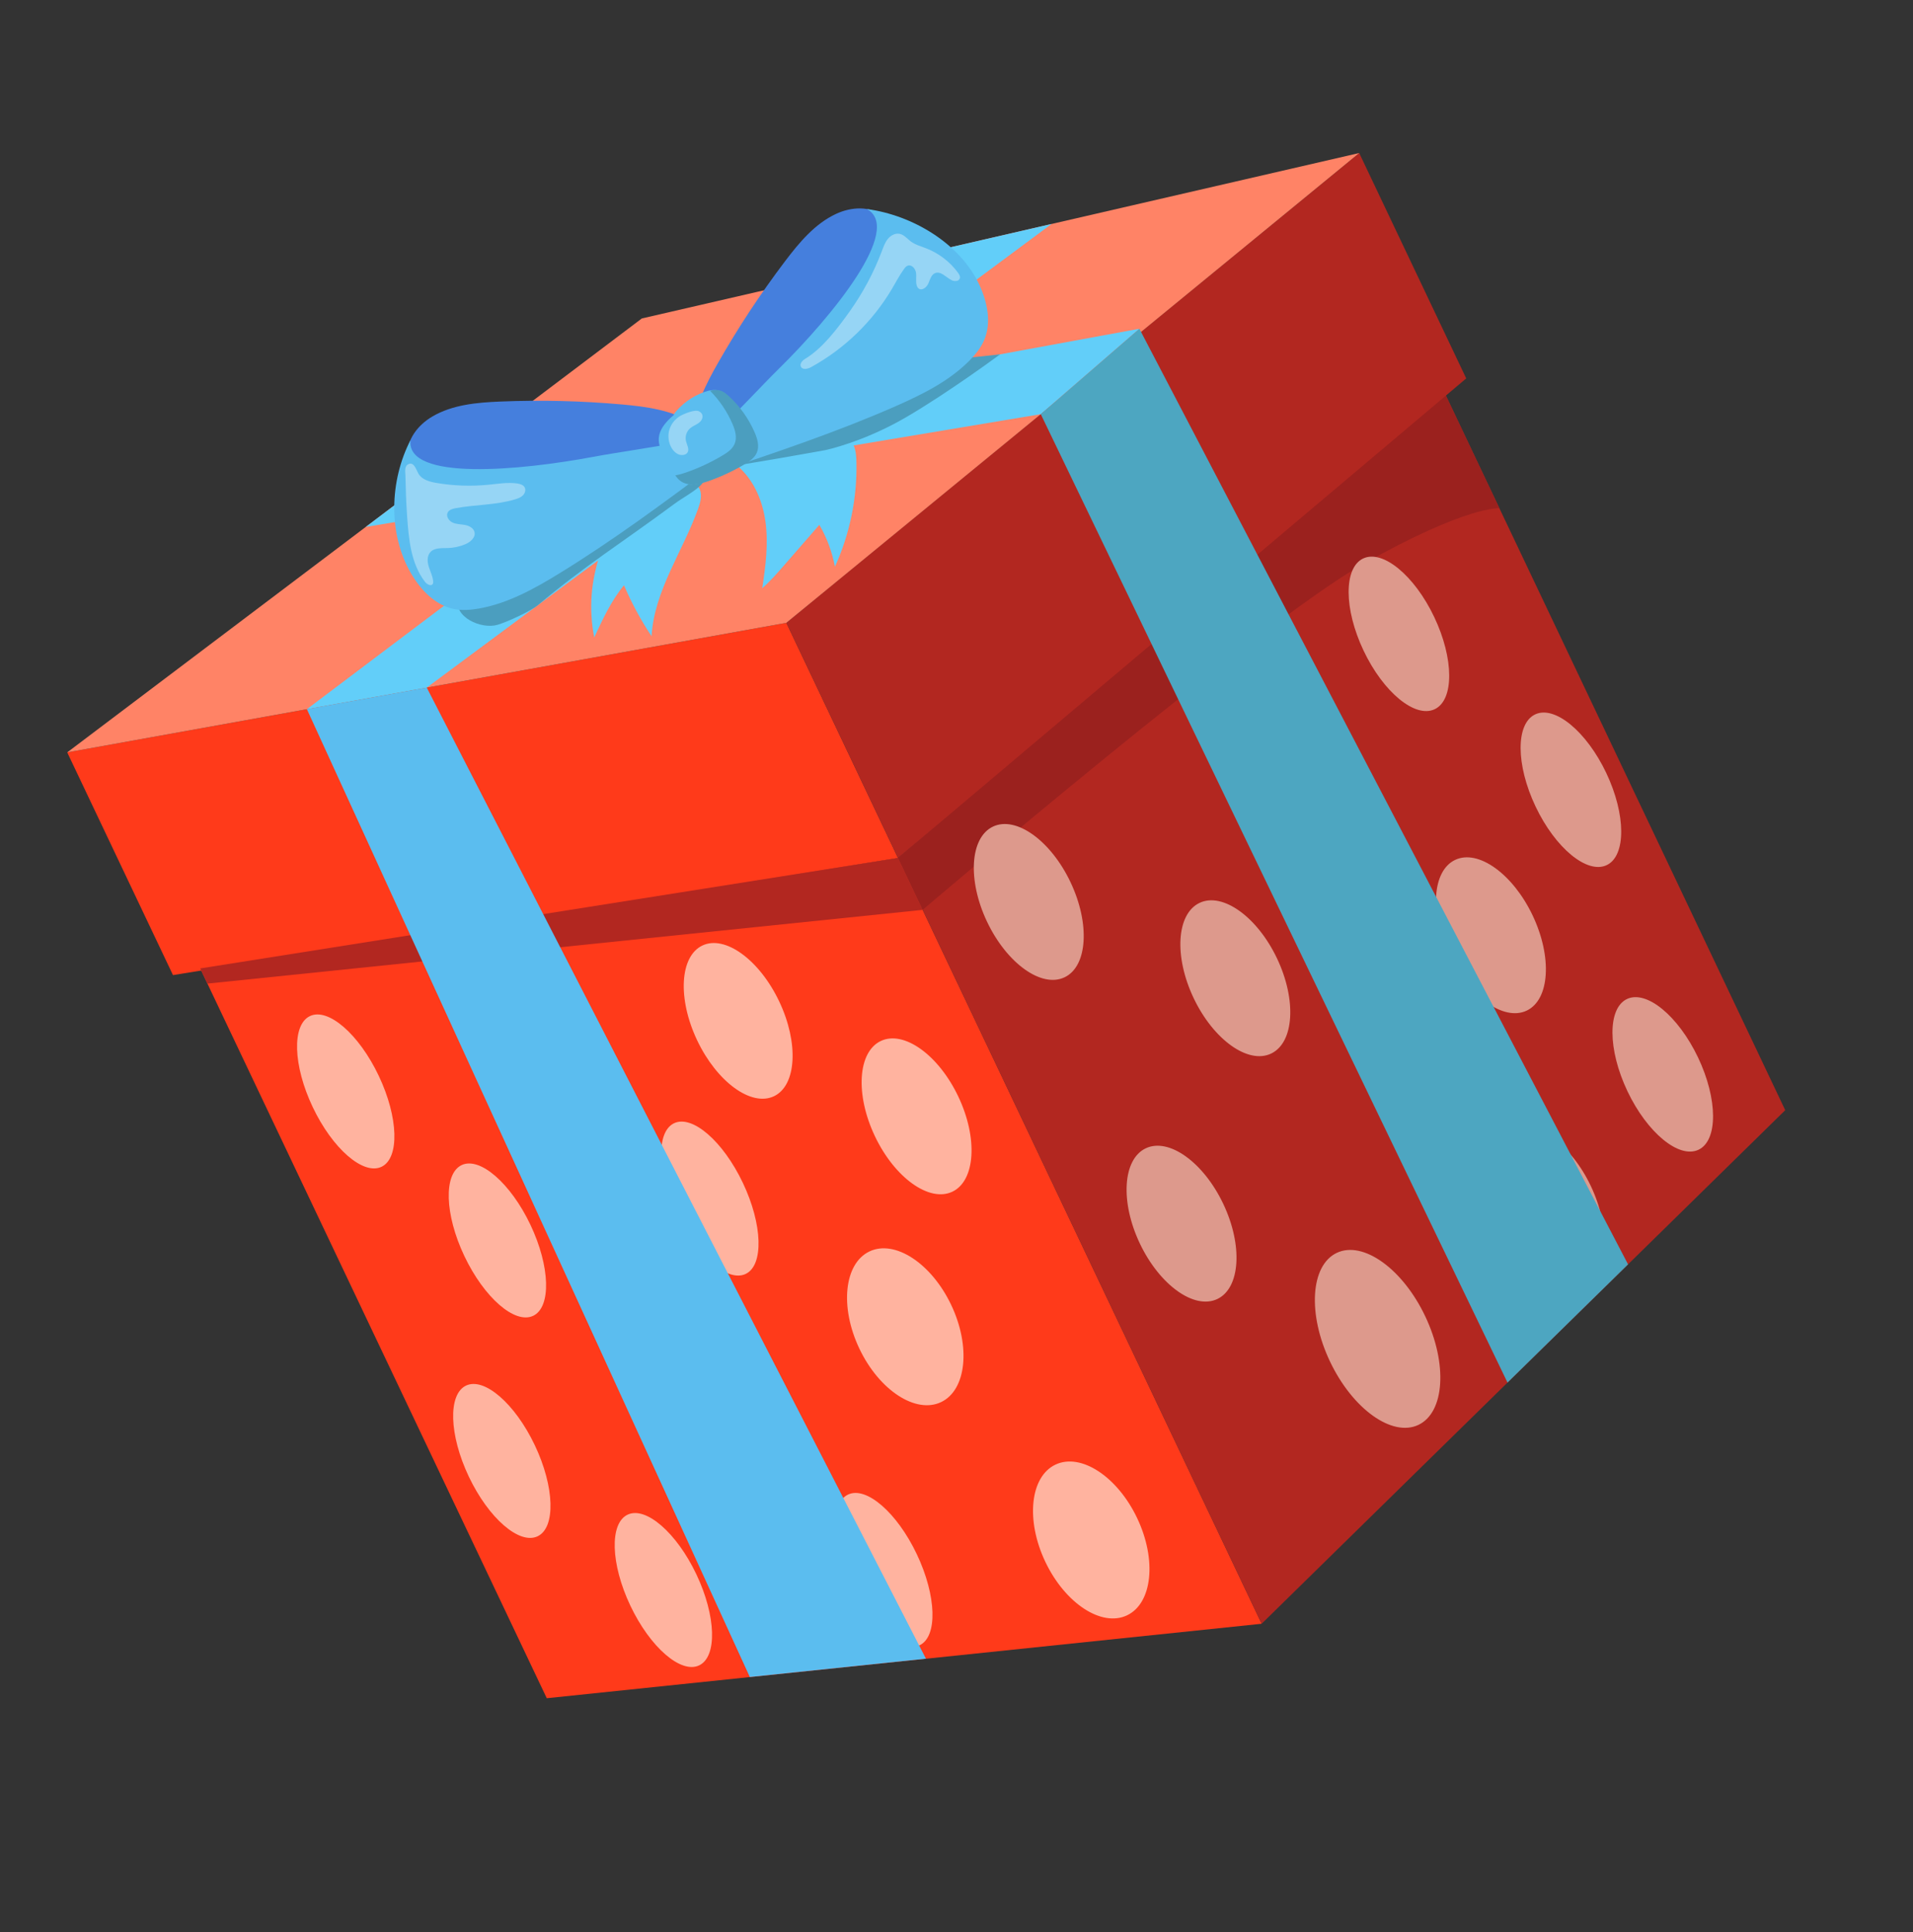 <svg width="99" height="100" viewBox="0 0 99 100" fill="none" xmlns="http://www.w3.org/2000/svg">
<rect x="0" y="0" width="99" height="100" fill="#333333" stroke="none"/>
<g clip-path="url(#clip0)">
<path d="M10.362 50.121L28.296 87.891L65.292 84.037L46.473 44.403L10.362 50.121Z" fill="#FF3A1A"/>
<path d="M46.472 44.403L74.676 20.155L92.388 57.457L65.291 84.037L46.472 44.403Z" fill="#B22720"/>
<path d="M8.952 50.466L46.472 44.403L40.694 32.234L3.479 38.939L8.952 50.466Z" fill="#FF3A1A"/>
<path d="M40.694 32.234C41.004 31.959 70.341 7.92 70.341 7.92L75.879 19.585L46.473 44.404L40.694 32.234Z" fill="#B22720"/>
<path d="M3.479 38.939L33.215 16.482L70.341 7.92L40.694 32.234L3.479 38.939Z" fill="#FF8366"/>
<path d="M74.827 20.473L46.473 44.404L47.748 47.09C47.748 47.09 65.169 32.225 70.549 29.189C75.929 26.153 77.597 26.305 77.597 26.305L74.827 20.473Z" fill="#9B211E"/>
<path d="M10.362 50.121L46.473 44.403L47.748 47.09L10.735 50.906L10.362 50.121Z" fill="#B22720"/>
<path d="M22.085 35.587L54.42 11.591L46.878 13.331L15.882 36.703L22.085 35.587Z" fill="#62CEF9"/>
<path d="M53.861 21.435L18.926 27.273L24 23.442L58.963 17.014L53.861 21.435Z" fill="#62CEF9"/>
<path d="M19.6 55.676C20.623 57.83 20.686 59.939 19.744 60.387C18.8 60.835 17.207 59.452 16.184 57.298C15.161 55.144 15.098 53.035 16.04 52.587C16.982 52.138 18.577 53.522 19.6 55.676Z" fill="#FFB39F"/>
<path d="M28.11 58.612C29.053 58.164 28.989 56.055 27.966 53.901C26.944 51.748 25.35 50.365 24.407 50.812C23.463 51.261 23.527 53.37 24.55 55.523C25.573 57.677 27.166 59.06 28.11 58.612Z" fill="#FFB39F"/>
<path d="M36.611 74.981C37.554 74.532 37.49 72.423 36.467 70.27C35.445 68.116 33.851 66.733 32.907 67.181C31.964 67.629 32.028 69.738 33.051 71.892C34.074 74.046 35.667 75.428 36.611 74.981Z" fill="#FFB39F"/>
<path d="M47.447 80.44C48.47 82.594 48.533 84.703 47.59 85.151C46.647 85.599 45.053 84.216 44.031 82.062C43.008 79.908 42.944 77.799 43.887 77.351C44.83 76.903 46.424 78.285 47.447 80.44Z" fill="#FFB39F"/>
<path d="M38.445 61.221C39.468 63.375 39.531 65.484 38.589 65.932C37.645 66.38 36.051 64.998 35.029 62.843C34.006 60.689 33.942 58.58 34.885 58.132C35.829 57.684 37.422 59.067 38.445 61.221Z" fill="#FFB39F"/>
<path d="M40.324 51.827C41.347 53.981 41.225 56.178 40.054 56.735C38.88 57.292 37.102 55.997 36.079 53.843C35.056 51.688 35.178 49.491 36.35 48.935C37.522 48.379 39.302 49.674 40.324 51.827Z" fill="#FFB39F"/>
<path d="M48.701 72.566C50.014 71.943 50.249 69.691 49.226 67.538C48.204 65.384 46.31 64.143 44.997 64.767C43.684 65.39 43.449 67.641 44.472 69.795C45.495 71.949 47.388 73.19 48.701 72.566Z" fill="#FFB39F"/>
<path d="M58.85 78.572C59.873 80.726 59.638 82.977 58.325 83.601C57.012 84.224 55.119 82.984 54.096 80.83C53.073 78.675 53.309 76.424 54.621 75.801C55.935 75.177 57.828 76.418 58.85 78.572Z" fill="#FFB39F"/>
<path d="M49.286 61.676C50.478 61.11 50.616 58.905 49.593 56.751C48.57 54.597 46.775 53.31 45.583 53.876C44.39 54.442 44.253 56.647 45.276 58.801C46.298 60.955 48.094 62.242 49.286 61.676Z" fill="#FFB39F"/>
<path d="M55.092 50.58C56.284 50.014 56.421 47.809 55.399 45.655C54.376 43.501 52.581 42.214 51.388 42.78C50.196 43.346 50.059 45.551 51.081 47.705C52.104 49.859 53.9 51.146 55.092 50.58Z" fill="#DD998C"/>
<path d="M62.998 67.23C64.19 66.664 64.328 64.459 63.305 62.305C62.282 60.151 60.487 58.864 59.294 59.43C58.102 59.996 57.965 62.201 58.987 64.355C60.01 66.509 61.806 67.796 62.998 67.23Z" fill="#DD998C"/>
<path d="M73.406 73.744C74.767 73.097 74.924 70.581 73.757 68.123C72.59 65.665 70.54 64.196 69.179 64.842C67.818 65.488 67.661 68.005 68.828 70.463C69.995 72.921 72.045 74.39 73.406 73.744Z" fill="#DD998C"/>
<path d="M66.088 49.604C67.111 51.758 66.973 53.962 65.781 54.528C64.589 55.094 62.794 53.808 61.771 51.654C60.748 49.499 60.886 47.295 62.078 46.729C63.27 46.163 65.065 47.449 66.088 49.604Z" fill="#DD998C"/>
<path d="M67.591 40.345C68.783 39.779 68.92 37.574 67.898 35.42C66.875 33.267 65.079 31.98 63.887 32.546C62.695 33.112 62.558 35.317 63.58 37.471C64.603 39.624 66.398 40.911 67.591 40.345Z" fill="#DD998C"/>
<path d="M82.019 66.304C83.212 65.738 83.349 63.533 82.326 61.379C81.304 59.225 79.508 57.938 78.316 58.504C77.124 59.071 76.986 61.275 78.009 63.429C79.032 65.583 80.827 66.87 82.019 66.304Z" fill="#DD998C"/>
<path d="M79.316 47.379C80.339 49.534 80.201 51.738 79.009 52.304C77.817 52.87 76.021 51.584 74.998 49.429C73.975 47.275 74.113 45.07 75.305 44.504C76.497 43.938 78.293 45.226 79.316 47.379Z" fill="#DD998C"/>
<path d="M74.247 36.705C75.257 36.226 75.247 34.091 74.224 31.937C73.202 29.783 71.554 28.426 70.544 28.905C69.534 29.385 69.544 31.52 70.567 33.674C71.589 35.828 73.237 37.185 74.247 36.705Z" fill="#DD998C"/>
<path d="M87.879 54.736C88.902 56.89 88.911 59.025 87.901 59.504C86.892 59.983 85.244 58.627 84.221 56.473C83.198 54.318 83.188 52.184 84.198 51.704C85.209 51.224 86.856 52.581 87.879 54.736Z" fill="#DD998C"/>
<path d="M83.126 40.005C84.149 42.16 84.158 44.294 83.149 44.774C82.139 45.253 80.491 43.897 79.468 41.742C78.445 39.588 78.434 37.454 79.445 36.974C80.455 36.495 82.103 37.851 83.126 40.005Z" fill="#DD998C"/>
<path d="M27.45 63.388C28.473 65.542 28.536 67.651 27.593 68.099C26.649 68.547 25.056 67.164 24.033 65.01C23.01 62.856 22.947 60.747 23.89 60.299C24.832 59.851 26.427 61.235 27.45 63.388Z" fill="#FFB39F"/>
<path d="M27.678 74.799C28.701 76.954 28.765 79.063 27.822 79.51C26.879 79.958 25.285 78.576 24.262 76.422C23.239 74.267 23.176 72.158 24.118 71.711C25.061 71.263 26.655 72.645 27.678 74.799Z" fill="#FFB39F"/>
<path d="M36.182 86.191C37.126 85.743 37.061 83.634 36.039 81.48C35.016 79.326 33.422 77.943 32.479 78.391C31.535 78.839 31.6 80.948 32.622 83.102C33.645 85.256 35.239 86.639 36.182 86.191Z" fill="#FFB39F"/>
<path d="M15.882 36.703L38.804 86.794L47.919 85.846L22.085 35.587L15.882 36.703Z" fill="#5BBDEF"/>
<path d="M53.861 21.435L78.015 71.555L84.254 65.437L58.964 17.014L53.861 21.435Z" fill="#4DA6C1"/>
<path d="M30.752 32.992C31.188 32.049 31.631 31.093 32.292 30.29C32.686 31.21 33.164 32.095 33.719 32.929C33.853 30.575 35.336 28.541 36.131 26.322C36.245 26.003 36.344 25.647 36.217 25.333C36.09 25.025 35.762 24.836 35.432 24.795C35.102 24.755 34.769 24.841 34.456 24.953C33.216 25.398 32.048 26.315 31.403 27.477C31.173 27.892 31.137 28.359 31.004 28.81C30.816 29.451 30.671 30.092 30.621 30.761C30.564 31.505 30.607 32.258 30.752 32.992Z" fill="#62CEF9"/>
<path d="M39.61 26.974C39.773 28.124 39.622 29.295 39.446 30.443C39.86 30.082 40.22 29.668 40.581 29.254C41.188 28.557 41.795 27.861 42.403 27.163C42.792 27.832 43.065 28.569 43.208 29.331C43.974 27.649 44.358 25.796 44.322 23.95C44.317 23.637 44.297 23.315 44.168 23.029C44.047 22.761 43.837 22.544 43.606 22.363C42.924 21.825 42.033 21.575 41.165 21.612C40.296 21.648 39.449 21.956 38.718 22.428C38.409 22.628 38.081 22.9 37.95 23.258C37.766 23.756 38.018 23.96 38.345 24.279C39.072 24.989 39.469 25.982 39.61 26.974Z" fill="#62CEF9"/>
<path d="M25.741 32.339C26.232 32.198 27.458 31.637 27.849 31.309C30.297 29.256 32.174 28.098 34.902 26.077C35.322 25.766 35.795 25.528 36.188 25.184C36.356 25.037 36.528 24.82 36.447 24.612C36.408 24.508 36.312 24.437 36.211 24.388C35.868 24.222 35.462 24.282 35.088 24.362C32.929 24.832 30.947 25.883 28.911 26.752C27.826 27.214 26.709 27.631 25.735 28.296C24.816 28.921 23.973 29.839 23.702 30.947C23.457 31.948 24.913 32.578 25.741 32.339Z" fill="#4B9EBF"/>
<path d="M35.846 21.893C34.764 21.224 33.457 21.046 32.189 20.933C30.099 20.746 27.998 20.695 25.901 20.781C24.686 20.831 23.422 20.941 22.372 21.558C21.639 21.988 21.014 22.766 21.112 23.61C21.223 24.553 22.156 25.165 23.042 25.505C25.82 26.569 28.963 26.265 31.794 25.351C33.017 24.956 34.205 24.451 35.339 23.846C35.671 23.668 36.356 23.431 36.515 23.049C36.716 22.569 36.202 22.113 35.846 21.893Z" fill="#457FDD"/>
<path d="M30.723 23.64C26.937 24.35 21.004 24.915 21.243 22.778C20.158 24.887 20.078 27.633 21.274 29.681C21.771 30.531 22.515 31.316 23.479 31.515C23.909 31.604 24.353 31.57 24.786 31.495C26.27 31.233 27.622 30.488 28.907 29.7C31.726 27.974 34.381 25.997 37.031 24.024C36.923 23.647 36.918 22.278 36.523 22.467C35.996 22.718 35.427 22.828 35.017 22.911C33.723 23.169 32.019 23.398 30.723 23.64Z" fill="#5BBDEF"/>
<path d="M37.686 24.136C37.894 24.163 42.705 23.298 42.705 23.298C42.705 23.298 44.664 22.891 46.877 21.602C49.088 20.314 51.754 18.34 51.754 18.34C51.754 18.34 49.279 18.618 49.138 18.573C48.996 18.529 37.175 22.939 37.175 22.939L37.686 24.136Z" fill="#4B9EBF"/>
<path d="M35.867 22.32C35.936 21.05 36.534 19.874 37.165 18.77C38.204 16.947 39.362 15.191 40.628 13.519C41.364 12.549 42.174 11.574 43.279 11.064C44.051 10.707 45.047 10.637 45.684 11.2C46.395 11.829 46.364 12.944 46.138 13.866C45.426 16.756 43.383 19.162 41.017 20.965C39.995 21.744 38.904 22.432 37.759 23.017C37.423 23.189 36.837 23.617 36.432 23.528C35.925 23.419 35.844 22.736 35.867 22.32Z" fill="#457FDD"/>
<path d="M40.332 19.059C43.076 16.355 46.752 11.844 44.861 10.819C47.212 11.131 49.685 12.595 50.685 14.745C51.099 15.639 51.319 16.698 50.932 17.603C50.76 18.005 50.478 18.352 50.17 18.663C49.11 19.733 47.725 20.417 46.345 21.025C43.32 22.354 40.182 23.407 37.047 24.457C36.799 24.155 35.677 23.368 36.058 23.151C36.565 22.863 36.979 22.457 37.281 22.168C38.233 21.252 39.393 19.984 40.332 19.059Z" fill="#5BBDEF"/>
<path d="M35.472 21.148C35.175 21.221 34.925 21.418 34.701 21.628C34.407 21.907 34.131 22.248 34.095 22.653C34.066 22.976 34.196 23.291 34.332 23.584C34.452 23.844 34.58 24.1 34.718 24.352C34.824 24.548 34.941 24.749 35.118 24.883C35.521 25.189 36.096 25.071 36.575 24.903C37.229 24.674 37.861 24.379 38.455 24.025C38.709 23.873 38.969 23.695 39.085 23.424C39.224 23.096 39.117 22.72 38.977 22.394C38.666 21.667 38.196 21.008 37.611 20.478C37.51 20.388 37.404 20.299 37.28 20.246C37.02 20.134 36.721 20.192 36.455 20.286C35.817 20.508 35.248 20.926 34.845 21.468L35.472 21.148Z" fill="#5BBDEF"/>
<path d="M37.694 20.478C37.593 20.388 37.487 20.299 37.363 20.246C37.169 20.164 36.953 20.174 36.746 20.224C37.237 20.718 37.634 21.305 37.909 21.945C38.049 22.271 38.156 22.649 38.016 22.975C37.901 23.247 37.64 23.425 37.387 23.574C36.792 23.929 36.161 24.224 35.507 24.452C35.33 24.515 35.138 24.57 34.948 24.6C35.019 24.707 35.1 24.805 35.202 24.883C35.607 25.189 36.18 25.071 36.659 24.902C37.313 24.674 37.944 24.38 38.539 24.024C38.793 23.873 39.053 23.695 39.168 23.425C39.307 23.098 39.201 22.721 39.061 22.395C38.748 21.668 38.279 21.009 37.694 20.478Z" fill="#4B9EBF"/>
<path opacity="0.36" d="M34.628 22.867C34.706 23.19 34.932 23.521 35.263 23.55C35.383 23.56 35.514 23.521 35.579 23.419C35.688 23.248 35.551 23.033 35.502 22.835C35.442 22.595 35.528 22.326 35.715 22.165C35.851 22.048 36.03 21.989 36.174 21.88C36.406 21.704 36.44 21.399 36.151 21.278C35.956 21.197 35.503 21.381 35.315 21.468C34.78 21.724 34.488 22.285 34.628 22.867Z" fill="white"/>
<path opacity="0.36" d="M21.067 26.704C21.151 27.898 21.262 29.171 21.997 30.117C22.099 30.247 22.322 30.361 22.399 30.216C22.419 30.179 22.419 30.134 22.417 30.091C22.4 29.827 22.269 29.586 22.19 29.333C22.111 29.08 22.092 28.777 22.269 28.579C22.481 28.341 22.853 28.373 23.173 28.364C23.481 28.356 23.788 28.289 24.073 28.17C24.339 28.058 24.621 27.822 24.557 27.542C24.509 27.33 24.28 27.211 24.065 27.17C23.85 27.129 23.623 27.136 23.425 27.047C23.226 26.957 23.068 26.715 23.17 26.522C23.247 26.379 23.424 26.329 23.583 26.301C24.606 26.111 25.67 26.145 26.666 25.841C26.811 25.797 26.957 25.742 27.064 25.636C27.171 25.527 27.224 25.355 27.151 25.222C27.079 25.091 26.917 25.045 26.77 25.023C26.282 24.952 25.786 25.037 25.295 25.086C24.392 25.176 23.477 25.146 22.583 24.994C22.227 24.933 21.832 24.824 21.653 24.512C21.541 24.319 21.415 23.836 21.093 24.047C20.918 24.161 20.979 24.46 20.982 24.625C20.995 25.317 21.019 26.012 21.067 26.704Z" fill="white"/>
<path opacity="0.36" d="M45.642 12.983C45.725 12.765 45.802 12.54 45.951 12.362C46.098 12.181 46.332 12.054 46.56 12.102C46.791 12.15 46.951 12.357 47.139 12.499C47.376 12.674 47.667 12.751 47.941 12.857C48.592 13.11 49.167 13.553 49.579 14.117C49.642 14.204 49.705 14.309 49.671 14.41C49.622 14.56 49.408 14.574 49.266 14.509C48.966 14.372 48.697 14.01 48.392 14.135C48.19 14.219 48.13 14.468 48.045 14.668C47.958 14.868 47.719 15.064 47.544 14.935C47.488 14.893 47.455 14.826 47.437 14.758C47.38 14.55 47.438 14.327 47.405 14.114C47.373 13.901 47.177 13.675 46.975 13.75C46.89 13.78 46.832 13.855 46.78 13.928C46.549 14.248 46.365 14.601 46.165 14.941C45.166 16.633 43.704 18.05 41.982 18.997C41.807 19.093 41.54 19.16 41.448 18.981C41.371 18.829 41.519 18.66 41.665 18.573C42.583 18.018 43.348 16.988 43.964 16.129C44.655 15.159 45.223 14.099 45.642 12.983Z" fill="white"/>
</g>
<defs>
<clipPath id="clip0">
<rect width="73.704" height="75.361" fill="white" transform="translate(0 31.614) rotate(-25.4)"/>
</clipPath>
</defs>
</svg>
